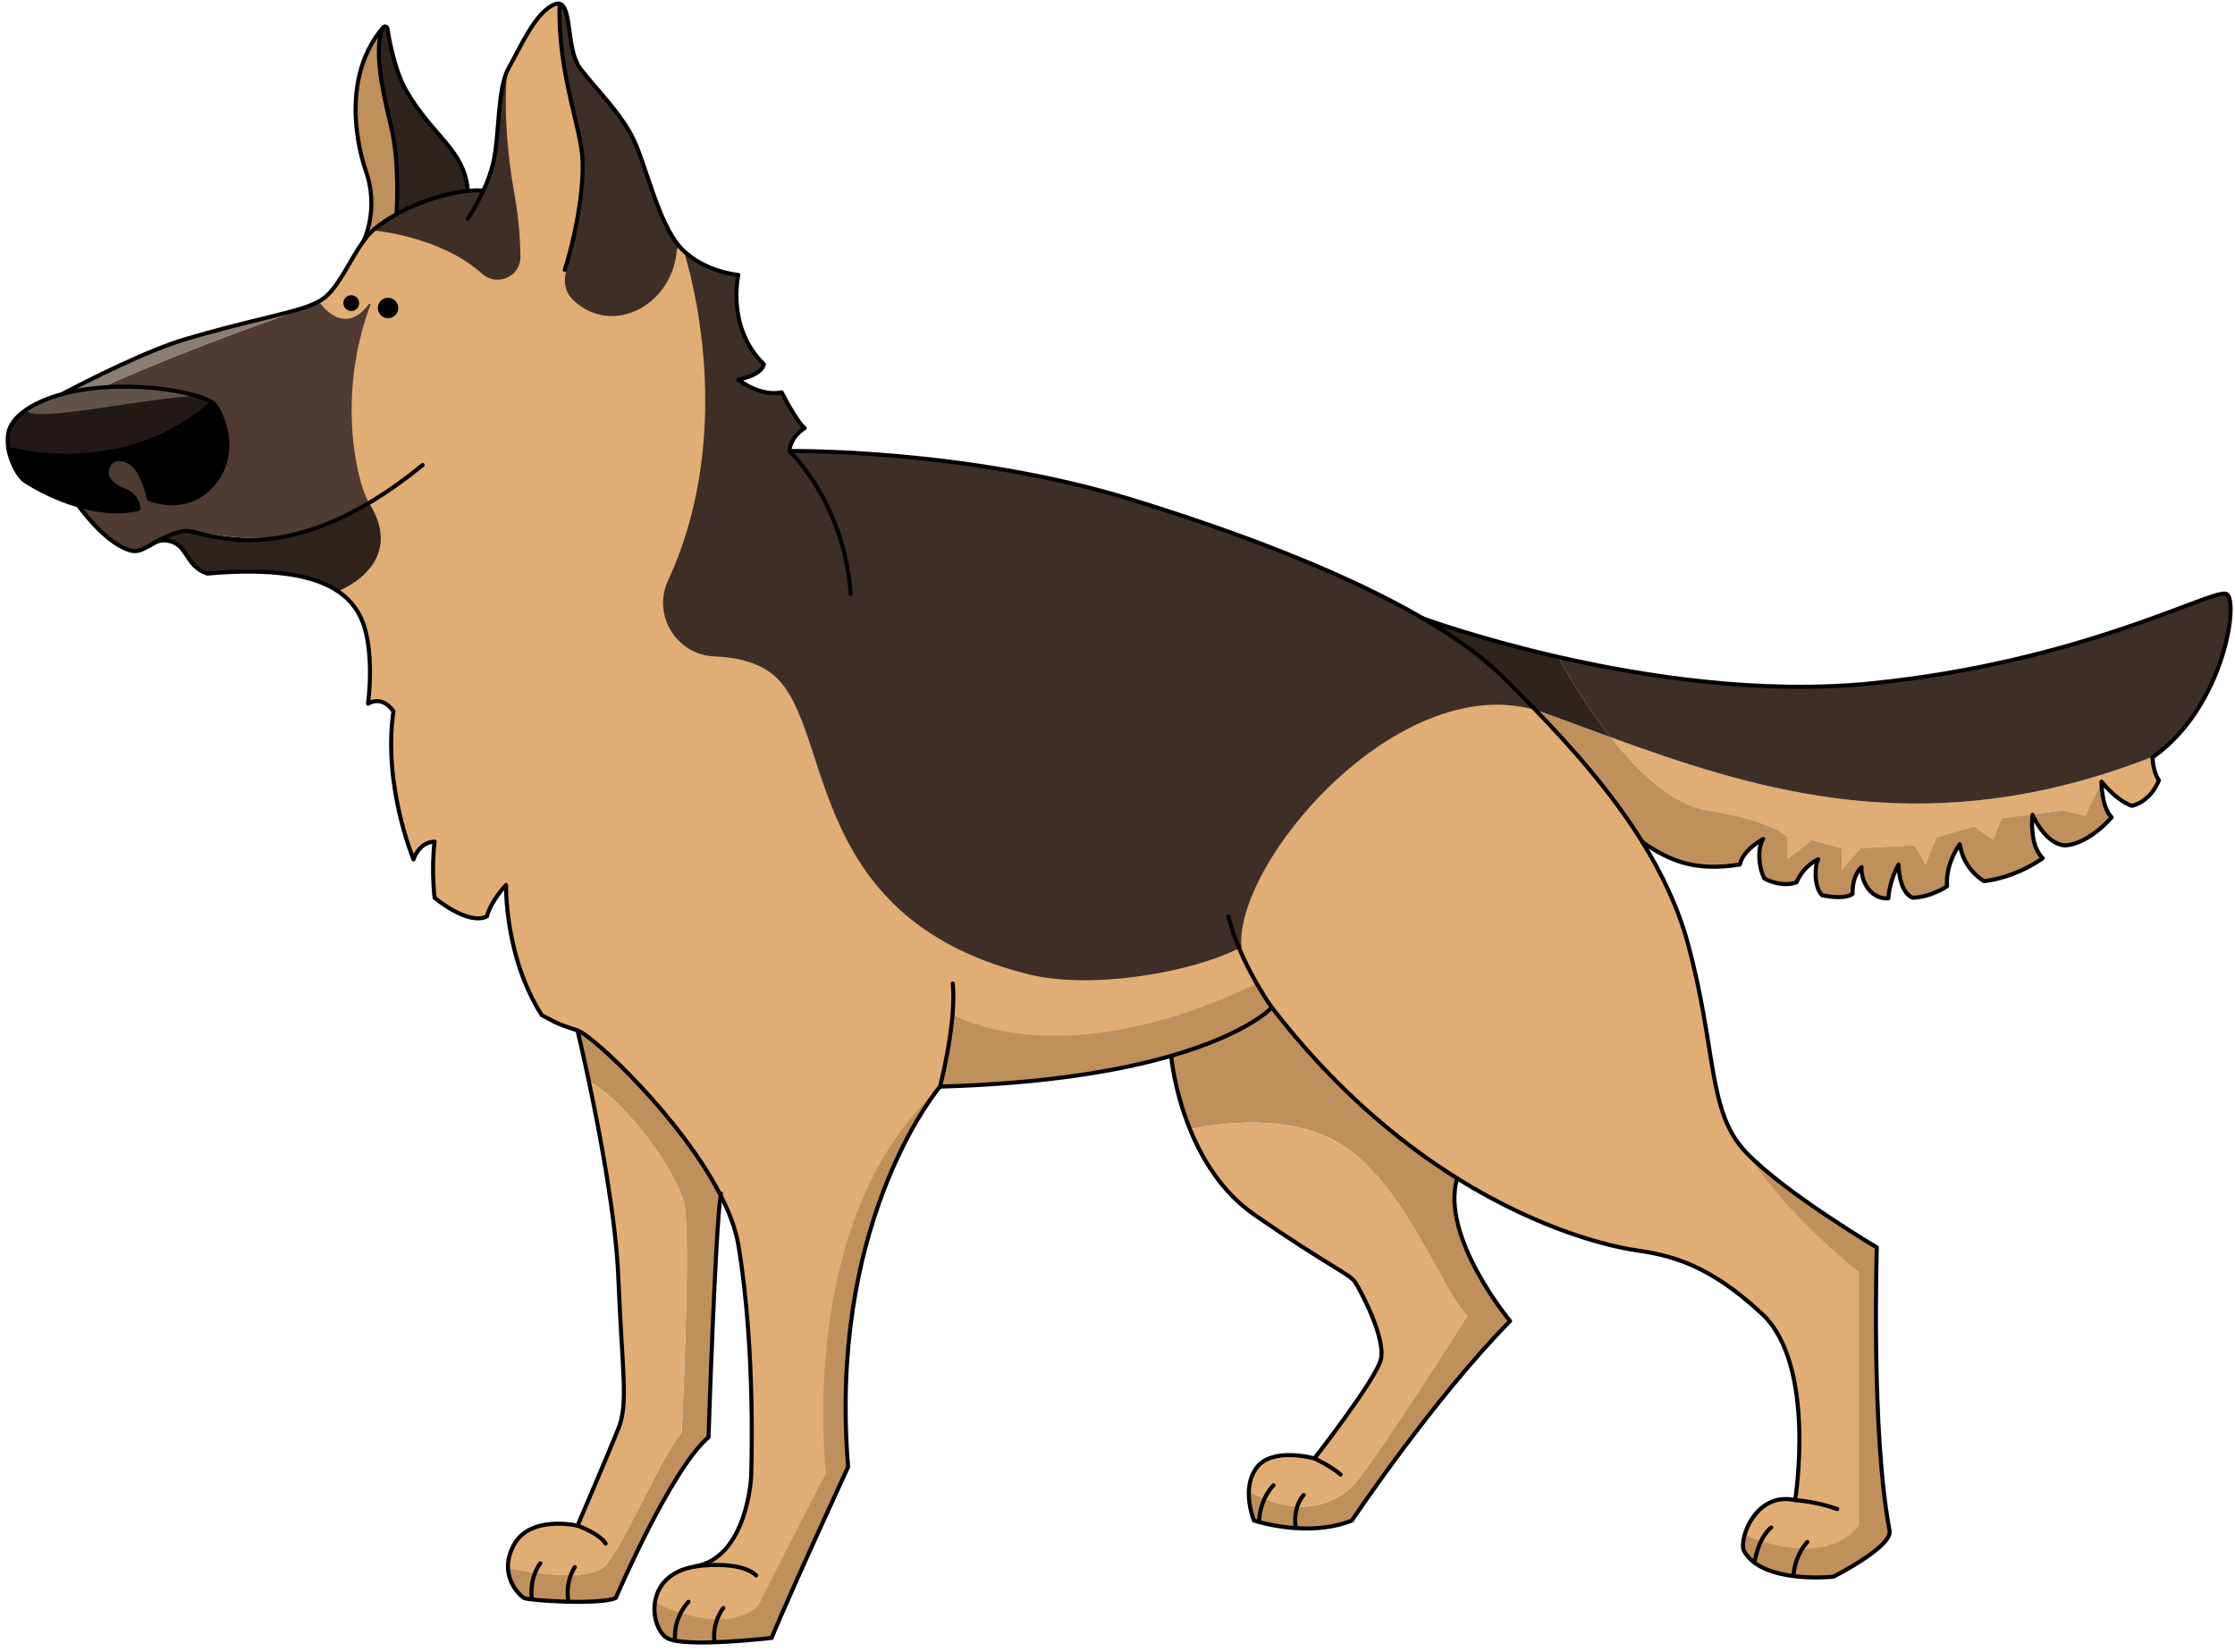 <svg width="280" height="207" viewBox="0 0 280 207" fill="none" xmlns="http://www.w3.org/2000/svg">
<path d="M270.468 97.764C270.468 97.764 269.56 100.321 267.106 100.963C265.136 100.321 263.272 97.923 263.272 97.923L263.032 97.14C265.27 96.453 267.557 95.653 269.892 94.728C269.817 94.783 269.742 94.833 269.668 94.888C269.668 94.888 269.698 96.66 270.468 97.764Z" fill="#E1AD74"/>
<path d="M254.636 102.08L254.629 102.019L258.525 101.511L261.236 102.188L263.272 97.923C263.272 97.923 263.272 101.176 264.549 102.401C264.549 102.401 261.832 105.651 258.793 105.919C256.234 105.864 254.636 102.08 254.636 102.08Z" fill="#BF8F5C"/>
<path d="M201.787 92.367C219.194 98.719 238.421 104.706 263.031 97.14L263.271 97.923L261.235 102.188L258.525 101.511L254.629 102.019L250.733 102.527L249.717 105.238L247.345 103.544L242.602 104.899L241.246 108.287L239.891 105.915L233.115 106.254L230.745 108.964V106.254L227.017 105.238L223.969 107.61V104.899C223.461 104.391 221.475 102.768 213.805 101.511C209.458 100.799 205.149 96.621 201.787 92.367Z" fill="#E1AD74"/>
<path d="M192.369 88.955C192.738 89.061 193.107 89.182 193.477 89.314C196.21 90.303 198.975 91.341 201.787 92.367C205.147 96.622 209.458 100.799 213.805 101.511C221.474 102.767 223.459 104.391 223.967 104.899V107.609L227.017 105.238L230.743 106.254V108.965L233.115 106.254L239.891 105.915L241.246 108.287L242.602 104.899L247.345 103.543L249.717 105.238L250.733 102.527L254.629 102.019L254.635 102.081C254.635 102.081 254.154 105.841 255.917 107.518C255.917 107.518 252.718 109.917 248.561 110.398C248.561 110.398 245.999 109.011 245.522 105.759C245.522 105.759 243.71 108.158 243.923 111.034C243.923 111.034 242.006 112.397 239.607 112.474C237.845 111.729 237.845 108.318 237.845 108.318C237.845 108.318 236.741 110.185 236.567 112.555C234.382 112.681 233.129 110.475 233.21 108.635C233.21 108.635 232.038 109.598 232.089 111.997C230.971 112.797 228.254 112.155 228.254 112.155C227.19 111.038 227.373 108.327 227.769 107.681C227.667 107.718 226.038 108.389 225.055 110.557C223.09 111.234 221.058 110.075 221.058 110.075C220.258 108.635 220.177 106.001 220.898 105.119C220.898 105.119 218.391 106.399 217.965 108.318C212.594 109.154 209.414 108.05 205.765 105.509C201.909 99.285 196.979 93.729 192.369 88.955Z" fill="#BF8F5C"/>
<path d="M229.69 197.542C229.69 197.542 220.845 198.501 218.5 194.343C218.284 193.961 218.317 193.125 218.609 192.169C219.425 192.545 228.257 196.451 232.777 191.122V159.445C232.777 159.445 223.158 151.825 218.818 144.457C223.774 149.573 235.128 156.287 235.128 156.287C235.128 156.287 234.382 179.419 236.728 191.786C237.106 193.782 229.69 197.542 229.69 197.542Z" fill="#BF8F5C"/>
<path d="M263.031 97.141C238.42 104.706 219.195 98.719 201.787 92.367C197.942 87.504 195.34 82.538 195.34 82.538L195.384 82.346C206.212 84.808 220.723 87.011 234.487 85.611C261.191 82.894 277.342 73.618 278.94 74.418C280.526 75.21 278.652 88.423 269.891 94.728C267.558 95.654 265.271 96.453 263.031 97.141Z" fill="#3D2E27"/>
<path d="M192.369 88.955C191.021 87.559 189.7 86.231 188.438 84.971C185.878 82.41 182.436 79.91 178.292 77.487C178.58 77.593 185.428 80.079 195.384 82.346L195.34 82.538C195.34 82.538 197.942 87.505 201.788 92.367C198.976 91.341 196.21 90.303 193.477 89.314C193.108 89.182 192.738 89.061 192.369 88.955Z" fill="#2E231D"/>
<path d="M169.358 190.505C163.761 192.745 157.097 190.505 157.097 190.505C157.097 190.505 156.386 188.808 156.457 186.884L156.549 186.887C165.187 191.631 169.761 185.871 169.761 185.871C173.657 180.959 183.821 164.865 183.821 164.865C180.602 161.647 176.367 149.281 168.745 143.86C161.122 138.44 149.095 141.488 149.095 141.488L149.087 141.492C147.089 136.587 146.723 132.287 146.723 132.287C156.423 129.488 159.337 126.225 159.337 126.225C167.074 136.288 175.257 143.071 182.55 147.628C180.395 154.956 189.185 165.509 189.185 165.509C179.65 175.155 169.358 190.505 169.358 190.505Z" fill="#BF8F5C"/>
<path d="M146.723 132.287C140.358 134.123 131.067 135.759 117.763 136.139C117.763 136.139 119.003 131.412 119.346 126.958C120.355 127.538 133.483 134.578 157.226 123.194L157.378 123.112C158.459 125.01 159.337 126.226 159.337 126.226C159.337 126.226 156.423 129.488 146.723 132.287Z" fill="#BF8F5C"/>
<path d="M155.532 118.789C154.536 108.175 175.02 83.988 192.369 88.955C196.98 93.73 201.909 99.285 205.765 105.508C208.224 109.487 210.247 113.735 211.464 118.231C215.14 131.823 213.863 139.337 218.819 144.456C223.159 151.825 232.777 159.444 232.777 159.444V191.121C228.257 196.451 219.425 192.545 218.608 192.168C219.28 189.973 221.329 187.168 224.896 187.947C224.896 187.947 227.613 170.997 220.736 164.601C213.863 158.204 209.065 157.245 204.748 156.605C202.171 156.227 193.335 154.367 182.551 147.628C175.256 143.071 167.075 136.288 159.337 126.225C159.337 126.225 158.459 125.009 157.379 123.112C156.704 121.929 155.956 120.491 155.288 118.915C155.369 118.873 155.451 118.829 155.532 118.789Z" fill="#E1AD74"/>
<path d="M155.532 118.789C154.536 108.175 175.02 83.988 192.369 88.955C196.98 93.73 201.909 99.285 205.765 105.508C208.224 109.487 210.247 113.735 211.464 118.231C215.14 131.823 213.863 139.337 218.819 144.456C223.159 151.825 232.777 159.444 232.777 159.444V191.121C228.257 196.451 219.425 192.545 218.608 192.168C219.28 189.973 221.329 187.168 224.896 187.947C224.896 187.947 227.613 170.997 220.736 164.601C213.863 158.204 209.065 157.245 204.748 156.605C202.171 156.227 193.335 154.367 182.551 147.628C175.256 143.071 167.075 136.288 159.337 126.225C159.337 126.225 158.459 125.009 157.379 123.112C156.704 121.929 155.956 120.491 155.288 118.915C155.369 118.873 155.451 118.829 155.532 118.789Z" stroke="#E1AD74" stroke-width="0.254" stroke-miterlimit="10"/>
<path d="M157.419 183.896C159.391 181.233 164.665 182.724 164.665 182.724C164.665 182.724 172.288 172.969 172.98 170.357C173.675 167.745 170.476 161.725 169.781 160.658C169.091 159.59 166.532 158.686 157.205 152.236C153.14 149.426 150.625 145.28 149.088 141.492L149.095 141.489C149.095 141.489 161.121 138.44 168.744 143.861C176.368 149.281 180.603 161.648 183.821 164.865C183.821 164.865 173.657 180.958 169.761 185.87C169.761 185.87 165.187 191.63 156.548 186.888L156.456 186.884C156.491 185.877 156.741 184.81 157.419 183.896Z" fill="#E1AD74"/>
<path d="M97.933 49.154C97.933 49.154 99.745 52.779 100.813 53.632C98.947 54.804 98.892 56.508 98.892 56.508C98.892 56.508 120.961 56.191 141.747 62.587C156.128 67.011 168.975 72.05 178.281 77.483C178.281 77.483 178.285 77.483 178.292 77.487C182.436 79.91 185.877 82.41 188.439 84.971C189.699 86.231 191.02 87.559 192.369 88.955C175.019 83.988 154.536 108.175 155.532 118.79C155.451 118.83 155.369 118.874 155.288 118.915C149.356 121.936 136.787 124.183 128.767 122.178C99.529 114.87 104.712 89.992 96.243 84.232C94.396 82.979 91.997 82.458 89.487 82.362C84.656 82.179 81.539 77.074 83.572 72.686C92.797 52.782 85.463 31.246 85.463 31.246C88.343 34.124 92.499 34.443 92.499 34.443C92.499 34.443 90.951 40.999 95.697 45.636C95.376 47.076 92.499 47.555 92.499 47.555C92.499 47.555 95.163 49.74 97.933 49.154" fill="#3D2E27"/>
<path d="M82.352 200.778C82.352 200.778 90.483 205.012 94.888 201.116C94.888 201.116 101.834 187.395 103.358 184.515C103.358 184.515 99.462 152.668 117.587 136.238L117.644 136.284C116.283 137.972 103.828 154.306 106.251 183.791C106.251 183.791 99.532 198.342 96.656 205.216C96.656 205.216 85.622 206.496 83.544 205.216C82.519 204.586 81.763 202.668 82.051 200.754L82.352 200.778Z" fill="#BF8F5C"/>
<path d="M85.74 150.975C84.907 146.815 78.195 137.755 73.78 135.51C72.971 131.674 72.351 129.106 72.351 129.106C74.316 129.76 85.34 140.1 90.28 149.759C89.603 154.227 88.766 180.06 88.766 180.06C84.023 184.11 77.148 200.206 77.148 200.206C75.227 201.114 66.114 200.527 65.636 200.206C65.287 199.975 63.706 198.619 63.638 196.431C65.234 196.776 73.767 198.487 75.915 196.035C78.287 193.324 82.86 182.483 85.401 179.434C85.401 179.434 86.587 155.21 85.74 150.975" fill="#BF8F5C"/>
<path d="M70.129 0.479C71.663 0.913 70.958 6.255 72.67 8.539C74.59 11.101 77.789 14.137 79.387 17.494C80.937 20.75 82.485 27.905 85.195 30.961L84.923 31.289C84.415 37.895 77.809 41.707 72.981 38.658C70.281 36.954 70.349 35.301 71.067 32.779C71.846 30.055 73.381 26.309 72.991 20.373C72.93 16.169 69.847 9.339 70.111 0.547L70.129 0.479Z" fill="#3D2E27"/>
<path d="M73.781 135.509C78.195 137.755 84.906 146.814 85.741 150.974C86.587 155.21 85.401 179.433 85.401 179.433C82.861 182.482 78.286 193.323 75.915 196.034C73.767 198.487 65.233 196.777 63.637 196.43C63.61 195.601 63.799 194.651 64.355 193.598C66.382 189.759 72.351 191.146 72.351 191.146C72.351 191.146 76.19 182.191 77.467 178.993C78.747 175.794 77.947 171.957 77.467 160.126C77.165 152.621 75.187 142.155 73.781 135.509Z" fill="#E1AD74"/>
<path d="M48.005 3.437C48.175 3.237 48.496 3.325 48.537 3.582C48.771 5.094 49.483 8.946 50.925 11.419C54.283 17.175 58.2 18.785 58.6 23.855L58.607 23.917C56.041 24.174 52.592 25.214 49.679 26.828C49.679 26.828 50.127 20.454 49.005 15.894C47.887 11.338 46.763 5.928 48.005 3.437Z" fill="#2E231D"/>
<path d="M46.809 29.002L46.701 28.881C46.755 28.826 46.813 28.776 46.871 28.727C47.7 28.03 48.656 27.393 49.679 26.828C52.592 25.214 56.041 24.174 58.607 23.917C59.324 23.846 59.972 23.835 60.517 23.89L60.548 23.904C61.045 22.826 61.52 21.599 61.797 20.373C62.597 16.857 62.279 11.101 63.715 8.54C63.715 8.54 62.817 14.518 64.596 24.429C65.108 27.278 65.304 29.893 65.324 32.177C65.348 34.795 62.255 36.123 60.304 34.378C55.052 29.677 46.809 29.002 46.809 29.002Z" fill="#3D2E27"/>
<path d="M85.463 31.245C85.463 31.245 92.797 52.783 83.572 72.687C81.54 77.073 84.656 82.18 89.488 82.363C91.997 82.457 94.396 82.979 96.243 84.232C104.713 89.992 99.529 114.869 128.766 122.177C136.786 124.183 149.356 121.937 155.288 118.915C155.956 120.491 156.704 121.931 157.378 123.113L157.225 123.193C133.483 134.577 120.355 127.537 119.345 126.957C119.003 131.413 117.763 136.139 117.763 136.139C117.763 136.139 117.723 136.187 117.644 136.285L117.587 136.237C99.461 152.669 103.357 184.516 103.357 184.516C101.833 187.396 94.888 201.116 94.888 201.116C90.484 205.013 82.352 200.777 82.352 200.777L82.05 200.755C82.349 198.789 83.741 196.831 87.061 196.261C93.617 195.144 94.099 185.068 94.099 185.068C94.099 185.068 94.736 169.225 92.5 155.969C92.168 154.007 91.374 151.9 90.28 149.759C85.341 140.1 74.316 129.76 72.352 129.105C69.952 128.307 69.952 128.307 67.872 127.185C63.184 119.829 63.397 110.876 63.397 110.876C63.397 110.876 61.48 112.901 60.998 114.819C58.6 115.995 54.443 112.475 54.443 112.475C54.443 112.475 54.016 109.063 54.443 105.441C52.417 105.547 51.804 107.677 51.804 107.677C51.804 107.677 47.941 98.404 49.286 89.128C49.286 89.128 48.025 87.052 46.108 88.169C46.108 88.169 47.066 81.241 45.16 77.297C44.58 76.099 43.713 75.031 42.445 74.151L42.585 73.96C43.151 73.727 50.828 70.393 46.261 63.065C46.213 62.991 46.165 62.909 46.121 62.817C44.587 59.959 42.225 49.333 46.409 38.208C46.453 38.089 46.294 37.997 46.217 38.099C42.955 42.439 39.959 37.777 39.959 37.777L39.945 37.753C40.352 37.529 40.701 37.283 40.998 37.001C42.689 35.403 43.977 32.34 45.553 30.192C45.914 29.693 46.294 29.247 46.701 28.88L46.809 29.003C46.809 29.003 55.052 29.677 60.304 34.379C62.255 36.124 65.348 34.796 65.325 32.177C65.304 29.893 65.108 27.279 64.596 24.429C62.817 14.519 63.716 8.54 63.716 8.54C65.154 5.981 67.073 1.505 69.472 0.547C69.729 0.445 69.945 0.425 70.129 0.48L70.112 0.547C69.848 9.339 72.93 16.169 72.992 20.373C73.062 25.3 71.697 30.605 71.064 32.78H71.067C70.349 35.301 70.281 36.953 72.981 38.659C77.809 41.707 84.416 37.896 84.924 31.289L85.195 30.961C85.282 31.063 85.371 31.153 85.463 31.245Z" fill="#E1AD74"/>
<path d="M85.463 31.245C85.463 31.245 92.797 52.783 83.572 72.687C81.54 77.073 84.656 82.18 89.488 82.363C91.997 82.457 94.396 82.979 96.243 84.232C104.713 89.992 99.529 114.869 128.766 122.177C136.786 124.183 149.356 121.937 155.288 118.915C155.956 120.491 156.704 121.931 157.378 123.113L157.225 123.193C133.483 134.577 120.355 127.537 119.345 126.957C119.003 131.413 117.763 136.139 117.763 136.139C117.763 136.139 117.723 136.187 117.644 136.285L117.587 136.237C99.461 152.669 103.357 184.516 103.357 184.516C101.833 187.396 94.888 201.116 94.888 201.116C90.484 205.013 82.352 200.777 82.352 200.777L82.05 200.755C82.349 198.789 83.741 196.831 87.061 196.261C93.617 195.144 94.099 185.068 94.099 185.068C94.099 185.068 94.736 169.225 92.5 155.969C92.168 154.007 91.374 151.9 90.28 149.759C85.341 140.1 74.316 129.76 72.352 129.105C69.952 128.307 69.952 128.307 67.872 127.185C63.184 119.829 63.397 110.876 63.397 110.876C63.397 110.876 61.48 112.901 60.998 114.819C58.6 115.995 54.443 112.475 54.443 112.475C54.443 112.475 54.016 109.063 54.443 105.441C52.417 105.547 51.804 107.677 51.804 107.677C51.804 107.677 47.941 98.404 49.286 89.128C49.286 89.128 48.025 87.052 46.108 88.169C46.108 88.169 47.066 81.241 45.16 77.297C44.58 76.099 43.713 75.031 42.445 74.151L42.585 73.96C43.151 73.727 50.828 70.393 46.261 63.065C46.213 62.991 46.165 62.909 46.121 62.817C44.587 59.959 42.225 49.333 46.409 38.208C46.453 38.089 46.294 37.997 46.217 38.099C42.955 42.439 39.959 37.777 39.959 37.777L39.945 37.753C40.352 37.529 40.701 37.283 40.998 37.001C42.689 35.403 43.977 32.34 45.553 30.192C45.914 29.693 46.294 29.247 46.701 28.88L46.809 29.003C46.809 29.003 55.052 29.677 60.304 34.379C62.255 36.124 65.348 34.796 65.325 32.177C65.304 29.893 65.108 27.279 64.596 24.429C62.817 14.519 63.716 8.54 63.716 8.54C65.154 5.981 67.073 1.505 69.472 0.547C69.729 0.445 69.945 0.425 70.129 0.48L70.112 0.547C69.848 9.339 72.93 16.169 72.992 20.373C73.062 25.3 71.697 30.605 71.064 32.78H71.067C70.349 35.301 70.281 36.953 72.981 38.659C77.809 41.707 84.416 37.896 84.924 31.289L85.195 30.961C85.282 31.063 85.371 31.153 85.463 31.245Z" stroke="#E1AD74" stroke-width="0.254" stroke-miterlimit="10"/>
<path d="M46.701 28.88C46.294 29.245 45.916 29.694 45.553 30.191L45.546 30.188C45.546 30.188 47.565 26.288 45.806 21.332C45.806 21.332 41.836 10.636 48.005 3.436C46.762 5.927 47.886 11.338 49.005 15.895C50.126 20.455 49.68 26.827 49.68 26.827C48.656 27.393 47.701 28.029 46.87 28.728C46.813 28.775 46.756 28.826 46.701 28.88Z" fill="#BF8F5C"/>
<path d="M39.959 37.777C39.959 37.777 42.953 42.438 46.216 38.098C46.295 37.997 46.453 38.089 46.41 38.208C42.225 49.333 44.587 59.958 46.121 62.817C46.016 62.902 45.911 62.984 45.807 63.065C36.472 70.226 25.221 66.304 23.186 66.52C21.224 66.73 18.615 68.424 18.615 68.424L18.619 68.428C17.92 68.828 17.212 69.206 16.386 68.984C13.665 68.241 10.893 64.82 9.783 63.309C12.131 63.993 14.803 64.352 17.344 63.76C17.344 63.76 17.425 62.184 15.546 61.428C13.268 60.506 13.011 59.198 13.723 58.108C14.345 57.149 16.331 57.34 17.344 59.029C18.358 60.72 18.615 62.478 18.615 62.478C19.851 63.014 23.977 64.142 26.939 60.348C30.137 56.252 27.495 50.986 26.62 50.434C26.103 50.106 25.305 49.788 24.307 49.506C21.603 48.744 17.423 48.246 13.239 48.517V48.32C13.239 48.32 23.219 43.746 38.163 38.665L38.119 38.533C38.831 38.292 39.434 38.041 39.946 37.753L39.959 37.777Z" fill="#4F3B32"/>
<path d="M38.119 38.532L38.163 38.664C23.219 43.747 13.238 48.32 13.238 48.32V48.516C11.358 48.639 9.481 48.912 7.737 49.391C11.189 47.575 18.493 43.879 23.402 42.439C30.754 40.284 35.297 39.484 38.119 38.532Z" fill="#8C7C72"/>
<path d="M24.307 49.506C25.307 49.787 26.103 50.106 26.62 50.434C15.268 60.429 1.096 56.227 1.096 56.227L1.052 56.234C0.947 55.601 0.923 54.937 1.035 54.273C1.191 53.331 1.892 52.277 3.299 51.318C3.712 53.118 16.46 50.13 24.303 49.621L24.307 49.506Z" fill="#211916"/>
<path d="M24.307 49.506C25.307 49.787 26.103 50.106 26.62 50.434C15.268 60.429 1.096 56.227 1.096 56.227L1.052 56.234C0.947 55.601 0.923 54.937 1.035 54.273C1.191 53.331 1.892 52.277 3.299 51.318C3.712 53.118 16.46 50.13 24.303 49.621L24.307 49.506Z" stroke="#211916" stroke-width="0.254" stroke-miterlimit="10"/>
<path d="M42.585 73.96L42.446 74.15C39.535 72.134 34.514 71.118 25.974 71.86C22.995 70.902 23.635 67.811 20.539 67.703C19.858 67.679 19.245 68.062 18.618 68.428L18.615 68.424C18.615 68.424 21.223 66.731 23.185 66.52C25.222 66.303 36.473 70.227 45.806 63.064C45.911 62.983 46.017 62.902 46.122 62.818C46.166 62.908 46.213 62.99 46.261 63.064C50.827 70.392 43.15 73.727 42.585 73.96Z" fill="#2E231D"/>
<path d="M13.238 48.517C17.422 48.246 21.604 48.744 24.306 49.506L24.304 49.621C16.46 50.129 3.712 53.118 3.298 51.318C4.101 50.766 5.134 50.248 6.432 49.794C6.856 49.645 7.293 49.513 7.736 49.392C9.481 48.913 11.358 48.638 13.238 48.517Z" fill="#61534A"/>
<path d="M26.621 50.434C27.495 50.986 30.138 56.252 26.939 60.348C23.978 64.142 19.851 63.014 18.615 62.478C18.615 62.478 18.358 60.72 17.345 59.029C16.331 57.338 14.346 57.149 13.723 58.108C13.011 59.198 13.269 60.506 15.546 61.428C17.426 62.184 17.345 63.76 17.345 63.76C14.803 64.352 12.13 63.993 9.782 63.309C6.218 62.276 3.406 60.486 2.955 60.134C2.397 59.697 1.361 58.101 1.051 56.234L1.095 56.228C1.095 56.228 15.267 60.429 26.621 50.434" fill="black"/>
<path d="M7.736 49.391C11.188 47.575 18.494 43.879 23.401 42.439C30.753 40.284 35.297 39.484 38.119 38.532C38.831 38.292 39.434 38.041 39.946 37.754C40.352 37.529 40.702 37.283 40.999 37.002C42.69 35.401 43.977 32.339 45.552 30.191C45.915 29.694 46.295 29.245 46.702 28.88C46.755 28.826 46.812 28.775 46.871 28.728C47.7 28.029 48.656 27.393 49.679 26.827C52.592 25.215 56.041 24.175 58.605 23.918C59.324 23.846 59.971 23.836 60.517 23.89" stroke="black" stroke-width="0.508" stroke-miterlimit="10" stroke-linecap="round" stroke-linejoin="round"/>
<path d="M178.292 77.487C182.436 79.91 185.877 82.41 188.439 84.971C189.699 86.231 191.02 87.559 192.369 88.955C196.98 93.728 201.909 99.286 205.765 105.508C208.224 109.486 210.247 113.735 211.463 118.231C215.139 131.823 213.861 139.338 218.819 144.456C223.775 149.572 235.128 156.287 235.128 156.287C235.128 156.287 234.383 179.42 236.727 191.786C237.107 193.782 229.691 197.542 229.691 197.542C229.691 197.542 220.844 198.5 218.5 194.344C218.283 193.96 218.317 193.124 218.608 192.168C219.279 189.974 221.329 187.168 224.896 187.947C224.896 187.947 227.613 170.998 220.736 164.602C213.861 158.204 209.064 157.246 204.748 156.606C202.171 156.226 193.335 154.366 182.551 147.627C175.256 143.071 167.075 136.288 159.336 126.226C159.336 126.226 156.423 129.488 146.723 132.287C140.357 134.123 131.068 135.759 117.763 136.139C117.763 136.139 117.723 136.187 117.644 136.284C116.283 137.972 103.828 154.306 106.251 183.791C106.251 183.791 99.532 198.342 96.656 205.216C96.656 205.216 85.621 206.496 83.545 205.216C82.519 204.586 81.763 202.668 82.051 200.754C82.349 198.788 83.741 196.831 87.061 196.262C93.617 195.143 94.099 185.067 94.099 185.067C94.099 185.067 94.735 169.226 92.499 155.968C92.167 154.007 91.375 151.9 90.28 149.759C85.34 140.099 74.316 129.759 72.351 129.106C69.952 128.306 69.952 128.306 67.872 127.184C63.184 119.83 63.397 110.875 63.397 110.875C63.397 110.875 61.479 112.902 60.999 114.819C58.6 115.994 54.443 112.474 54.443 112.474C54.443 112.474 54.016 109.063 54.443 105.44C52.416 105.546 51.803 107.676 51.803 107.676C51.803 107.676 47.941 98.404 49.287 89.128C49.287 89.128 48.025 87.051 46.108 88.17C46.108 88.17 47.067 81.24 45.16 77.298C44.58 76.098 43.713 75.031 42.445 74.15C39.536 72.134 34.515 71.118 25.973 71.859C22.996 70.9 23.636 67.811 20.54 67.703C19.859 67.679 19.245 68.062 18.619 68.428C17.92 68.827 17.212 69.207 16.385 68.983C13.665 68.242 10.893 64.819 9.783 63.308" stroke="black" stroke-width="0.508" stroke-miterlimit="10" stroke-linecap="round" stroke-linejoin="round"/>
<path d="M98.892 56.509C98.892 56.509 120.962 56.19 141.747 62.586C156.128 67.012 168.975 72.049 178.282 77.484" stroke="black" stroke-width="0.508" stroke-miterlimit="10" stroke-linecap="round" stroke-linejoin="round"/>
<path d="M58.599 27.41C58.599 27.41 59.615 25.915 60.547 23.903C61.046 22.826 61.519 21.599 61.798 20.373C62.597 16.857 62.279 11.101 63.715 8.539C65.155 5.981 67.073 1.506 69.471 0.547C69.729 0.446 69.946 0.425 70.129 0.479C71.663 0.913 70.958 6.255 72.67 8.539C74.59 11.101 77.789 14.137 79.387 17.494C80.937 20.75 82.485 27.905 85.195 30.961C85.283 31.062 85.371 31.154 85.462 31.245C88.342 34.125 92.499 34.443 92.499 34.443C92.499 34.443 90.951 40.999 95.697 45.637C95.375 47.077 92.499 47.555 92.499 47.555C92.499 47.555 95.162 49.739 97.933 49.154C97.933 49.154 99.746 52.779 100.813 53.633C98.946 54.805 98.893 56.509 98.893 56.509C98.893 56.509 105.77 62.959 106.569 74.418" stroke="black" stroke-width="0.508" stroke-miterlimit="10" stroke-linecap="round" stroke-linejoin="round"/>
<path d="M70.752 33.803C70.752 33.803 70.873 33.431 71.064 32.78C71.697 30.604 73.063 25.299 72.992 20.374C72.931 16.168 69.848 9.339 70.112 0.547" stroke="black" stroke-width="0.508" stroke-miterlimit="10" stroke-linecap="round" stroke-linejoin="round"/>
<path d="M45.546 30.188C45.546 30.188 47.564 26.288 45.807 21.332C45.807 21.332 41.836 10.636 48.006 3.437C48.175 3.237 48.496 3.325 48.538 3.583C48.771 5.093 49.483 8.945 50.926 11.419C54.283 17.175 58.199 18.784 58.599 23.856" stroke="black" stroke-width="0.508" stroke-miterlimit="10" stroke-linecap="round" stroke-linejoin="round"/>
<path d="M49.679 26.827C49.679 26.827 50.126 20.454 49.004 15.894C47.887 11.338 46.762 5.927 48.006 3.436" stroke="black" stroke-width="0.508" stroke-miterlimit="10" stroke-linecap="round" stroke-linejoin="round"/>
<path d="M18.615 68.424C18.615 68.424 21.224 66.731 23.186 66.52C25.221 66.303 35.563 72.488 52.955 58.259" stroke="black" stroke-width="0.508" stroke-miterlimit="10" stroke-linecap="round" stroke-linejoin="round"/>
<path d="M7.736 49.391C7.292 49.512 6.855 49.645 6.432 49.794C5.135 50.248 4.102 50.767 3.298 51.319C1.892 52.278 1.191 53.331 1.035 54.273C0.923 54.938 0.947 55.602 1.052 56.235C1.36 58.102 2.396 59.697 2.956 60.133C3.407 60.487 6.219 62.275 9.783 63.308C12.131 63.993 14.803 64.352 17.344 63.759C17.344 63.759 17.425 62.184 15.546 61.428C13.268 60.507 13.011 59.199 13.723 58.108C14.345 57.15 16.331 57.339 17.344 59.029C18.358 60.72 18.615 62.479 18.615 62.479C19.851 63.014 23.977 64.141 26.939 60.347C30.137 56.251 27.495 50.987 26.62 50.435C26.103 50.105 25.305 49.787 24.307 49.505C21.603 48.744 17.423 48.245 13.239 48.516C11.357 48.639 9.482 48.913 7.736 49.391Z" stroke="black" stroke-width="0.508" stroke-miterlimit="10" stroke-linecap="round" stroke-linejoin="round"/>
<path d="M1.096 56.228C1.096 56.228 15.268 60.429 26.621 50.434" stroke="black" stroke-width="0.508" stroke-miterlimit="10" stroke-linecap="round" stroke-linejoin="round"/>
<path d="M227.773 107.677C227.773 107.677 227.773 107.681 227.769 107.681C227.668 107.718 226.038 108.389 225.056 110.557C223.09 111.234 221.058 110.076 221.058 110.076C220.258 108.636 220.177 106 220.898 105.12C220.898 105.12 218.392 106.4 217.965 108.317C212.596 109.154 209.414 108.049 205.765 105.509C205.761 105.509 205.761 105.505 205.758 105.505" stroke="black" stroke-width="0.508" stroke-miterlimit="10" stroke-linecap="round" stroke-linejoin="round"/>
<path d="M178.282 77.484C178.282 77.484 178.286 77.484 178.293 77.488C178.581 77.592 185.427 80.078 195.385 82.345C206.213 84.809 220.723 87.01 234.487 85.612C261.191 82.894 277.342 73.618 278.941 74.417C280.526 75.21 278.652 88.424 269.891 94.728C269.818 94.782 269.743 94.833 269.668 94.888C269.668 94.888 269.699 96.66 270.467 97.764C270.467 97.764 269.559 100.322 267.107 100.962C265.135 100.322 263.271 97.924 263.271 97.924C263.271 97.924 263.271 101.176 264.548 102.402C264.548 102.402 261.831 105.65 258.792 105.918C256.235 105.865 254.636 102.08 254.636 102.08C254.636 102.08 254.155 105.841 255.917 107.518C255.917 107.518 252.718 109.917 248.562 110.397C248.562 110.397 246.001 109.012 245.522 105.76C245.522 105.76 243.71 108.158 243.923 111.034C243.923 111.034 242.006 112.397 239.607 112.474C237.846 111.729 237.846 108.317 237.846 108.317C237.846 108.317 236.741 110.184 236.569 112.556C234.383 112.681 233.128 110.476 233.211 108.636C233.211 108.636 232.038 109.598 232.089 111.997C230.971 112.796 228.254 112.156 228.254 112.156C227.19 111.038 227.373 108.328 227.77 107.681" stroke="black" stroke-width="0.508" stroke-miterlimit="10" stroke-linecap="round" stroke-linejoin="round"/>
<path d="M72.351 129.106C72.351 129.106 72.971 131.674 73.781 135.508C75.187 142.156 77.166 152.622 77.467 160.126C77.948 171.956 78.747 175.795 77.467 178.994C76.19 182.191 72.351 191.146 72.351 191.146C72.351 191.146 66.382 189.76 64.355 193.599C63.8 194.652 63.61 195.6 63.638 196.431C63.705 198.619 65.287 199.975 65.636 200.204C66.114 200.527 75.227 201.112 77.148 200.204C77.148 200.204 84.023 184.108 88.766 180.06C88.766 180.06 89.603 154.227 90.281 149.759C90.294 149.678 90.303 149.603 90.318 149.535" stroke="black" stroke-width="0.508" stroke-miterlimit="10" stroke-linecap="round" stroke-linejoin="round"/>
<path d="M146.723 132.287C146.723 132.287 147.088 136.586 149.088 141.492C150.626 145.28 153.14 149.427 157.206 152.235C166.532 158.686 169.09 159.591 169.782 160.658C170.476 161.724 173.674 167.746 172.979 170.358C172.288 172.97 164.666 182.723 164.666 182.723C164.666 182.723 159.391 181.232 157.419 183.895C156.742 184.81 156.491 185.878 156.456 186.883C156.386 188.808 157.096 190.506 157.096 190.506C157.096 190.506 163.762 192.744 169.358 190.506C169.358 190.506 179.651 175.155 189.184 165.51C189.184 165.51 180.396 154.956 182.551 147.627" stroke="black" stroke-width="0.508" stroke-miterlimit="10" stroke-linecap="round" stroke-linejoin="round"/>
<path d="M117.763 136.139C117.763 136.139 119.003 131.412 119.346 126.958C119.447 125.65 119.471 124.366 119.362 123.231" stroke="black" stroke-width="0.508" stroke-linecap="round" stroke-linejoin="round"/>
<path d="M159.336 126.226C159.336 126.226 158.459 125.01 157.378 123.113C156.704 121.93 155.955 120.49 155.288 118.915C154.735 117.617 154.244 116.229 153.899 114.822" stroke="black" stroke-width="0.508" stroke-miterlimit="10" stroke-linecap="round" stroke-linejoin="round"/>
<path d="M49.766 38.586C49.766 39.222 49.25 39.74 48.613 39.74C47.977 39.74 47.461 39.222 47.461 38.586C47.461 37.949 47.977 37.433 48.613 37.433C49.25 37.433 49.766 37.949 49.766 38.586Z" fill="black"/>
<path d="M49.766 38.586C49.766 39.222 49.25 39.74 48.613 39.74C47.977 39.74 47.461 39.222 47.461 38.586C47.461 37.949 47.977 37.433 48.613 37.433C49.25 37.433 49.766 37.949 49.766 38.586Z" stroke="black" stroke-width="0.254" stroke-miterlimit="10" stroke-linecap="round" stroke-linejoin="round"/>
<path d="M44.869 37.976C44.869 38.452 44.482 38.839 44.006 38.839C43.529 38.839 43.143 38.452 43.143 37.976C43.143 37.5 43.529 37.114 44.006 37.114C44.482 37.114 44.869 37.5 44.869 37.976Z" fill="black"/>
<path d="M44.869 37.976C44.869 38.452 44.482 38.839 44.006 38.839C43.529 38.839 43.143 38.452 43.143 37.976C43.143 37.5 43.529 37.114 44.006 37.114C44.482 37.114 44.869 37.5 44.869 37.976Z" stroke="black" stroke-width="0.254" stroke-miterlimit="10" stroke-linecap="round" stroke-linejoin="round"/>
<path d="M72.351 191.145C72.351 191.145 75.07 192.105 75.868 193.384" stroke="black" stroke-width="0.508" stroke-miterlimit="10" stroke-linecap="round" stroke-linejoin="round"/>
<path d="M87.062 196.262C87.062 196.262 92.578 195.382 94.736 197.381" stroke="black" stroke-width="0.508" stroke-miterlimit="10" stroke-linecap="round" stroke-linejoin="round"/>
<path d="M164.666 182.724C164.666 182.724 166.657 183.631 167.953 184.749" stroke="black" stroke-width="0.508" stroke-miterlimit="10" stroke-linecap="round" stroke-linejoin="round"/>
<path d="M224.895 187.947C224.895 187.947 227.533 188.107 230.172 189.066" stroke="black" stroke-width="0.508" stroke-miterlimit="10" stroke-linecap="round" stroke-linejoin="round"/>
<path d="M67.698 195.866C67.698 195.866 66.374 197.362 66.614 200.206" stroke="black" stroke-width="0.508" stroke-miterlimit="10" stroke-linecap="round" stroke-linejoin="round"/>
<path d="M72.017 196.332C72.017 196.332 70.851 197.925 71.171 200.397" stroke="black" stroke-width="0.508" stroke-miterlimit="10" stroke-linecap="round" stroke-linejoin="round"/>
<path d="M86.246 200.688C86.246 200.688 84.36 202.58 84.569 205.423" stroke="black" stroke-width="0.508" stroke-miterlimit="10" stroke-linecap="round" stroke-linejoin="round"/>
<path d="M90.617 201.468C90.617 201.468 89.22 203.173 89.499 205.642" stroke="black" stroke-width="0.508" stroke-miterlimit="10" stroke-linecap="round" stroke-linejoin="round"/>
<path d="M159.546 186.085C159.546 186.085 157.879 187.628 157.732 190.657" stroke="black" stroke-width="0.508" stroke-miterlimit="10" stroke-linecap="round" stroke-linejoin="round"/>
<path d="M163.322 187.311C163.322 187.311 162.006 188.623 162.304 191.251" stroke="black" stroke-width="0.508" stroke-miterlimit="10" stroke-linecap="round" stroke-linejoin="round"/>
<path d="M221.891 191.377C221.891 191.377 220.361 192.482 219.817 195.697" stroke="black" stroke-width="0.508" stroke-miterlimit="10" stroke-linecap="round" stroke-linejoin="round"/>
<path d="M226.423 193.198C226.423 193.198 224.94 194.638 224.687 197.349" stroke="black" stroke-width="0.508" stroke-miterlimit="10" stroke-linecap="round" stroke-linejoin="round"/>
</svg>
